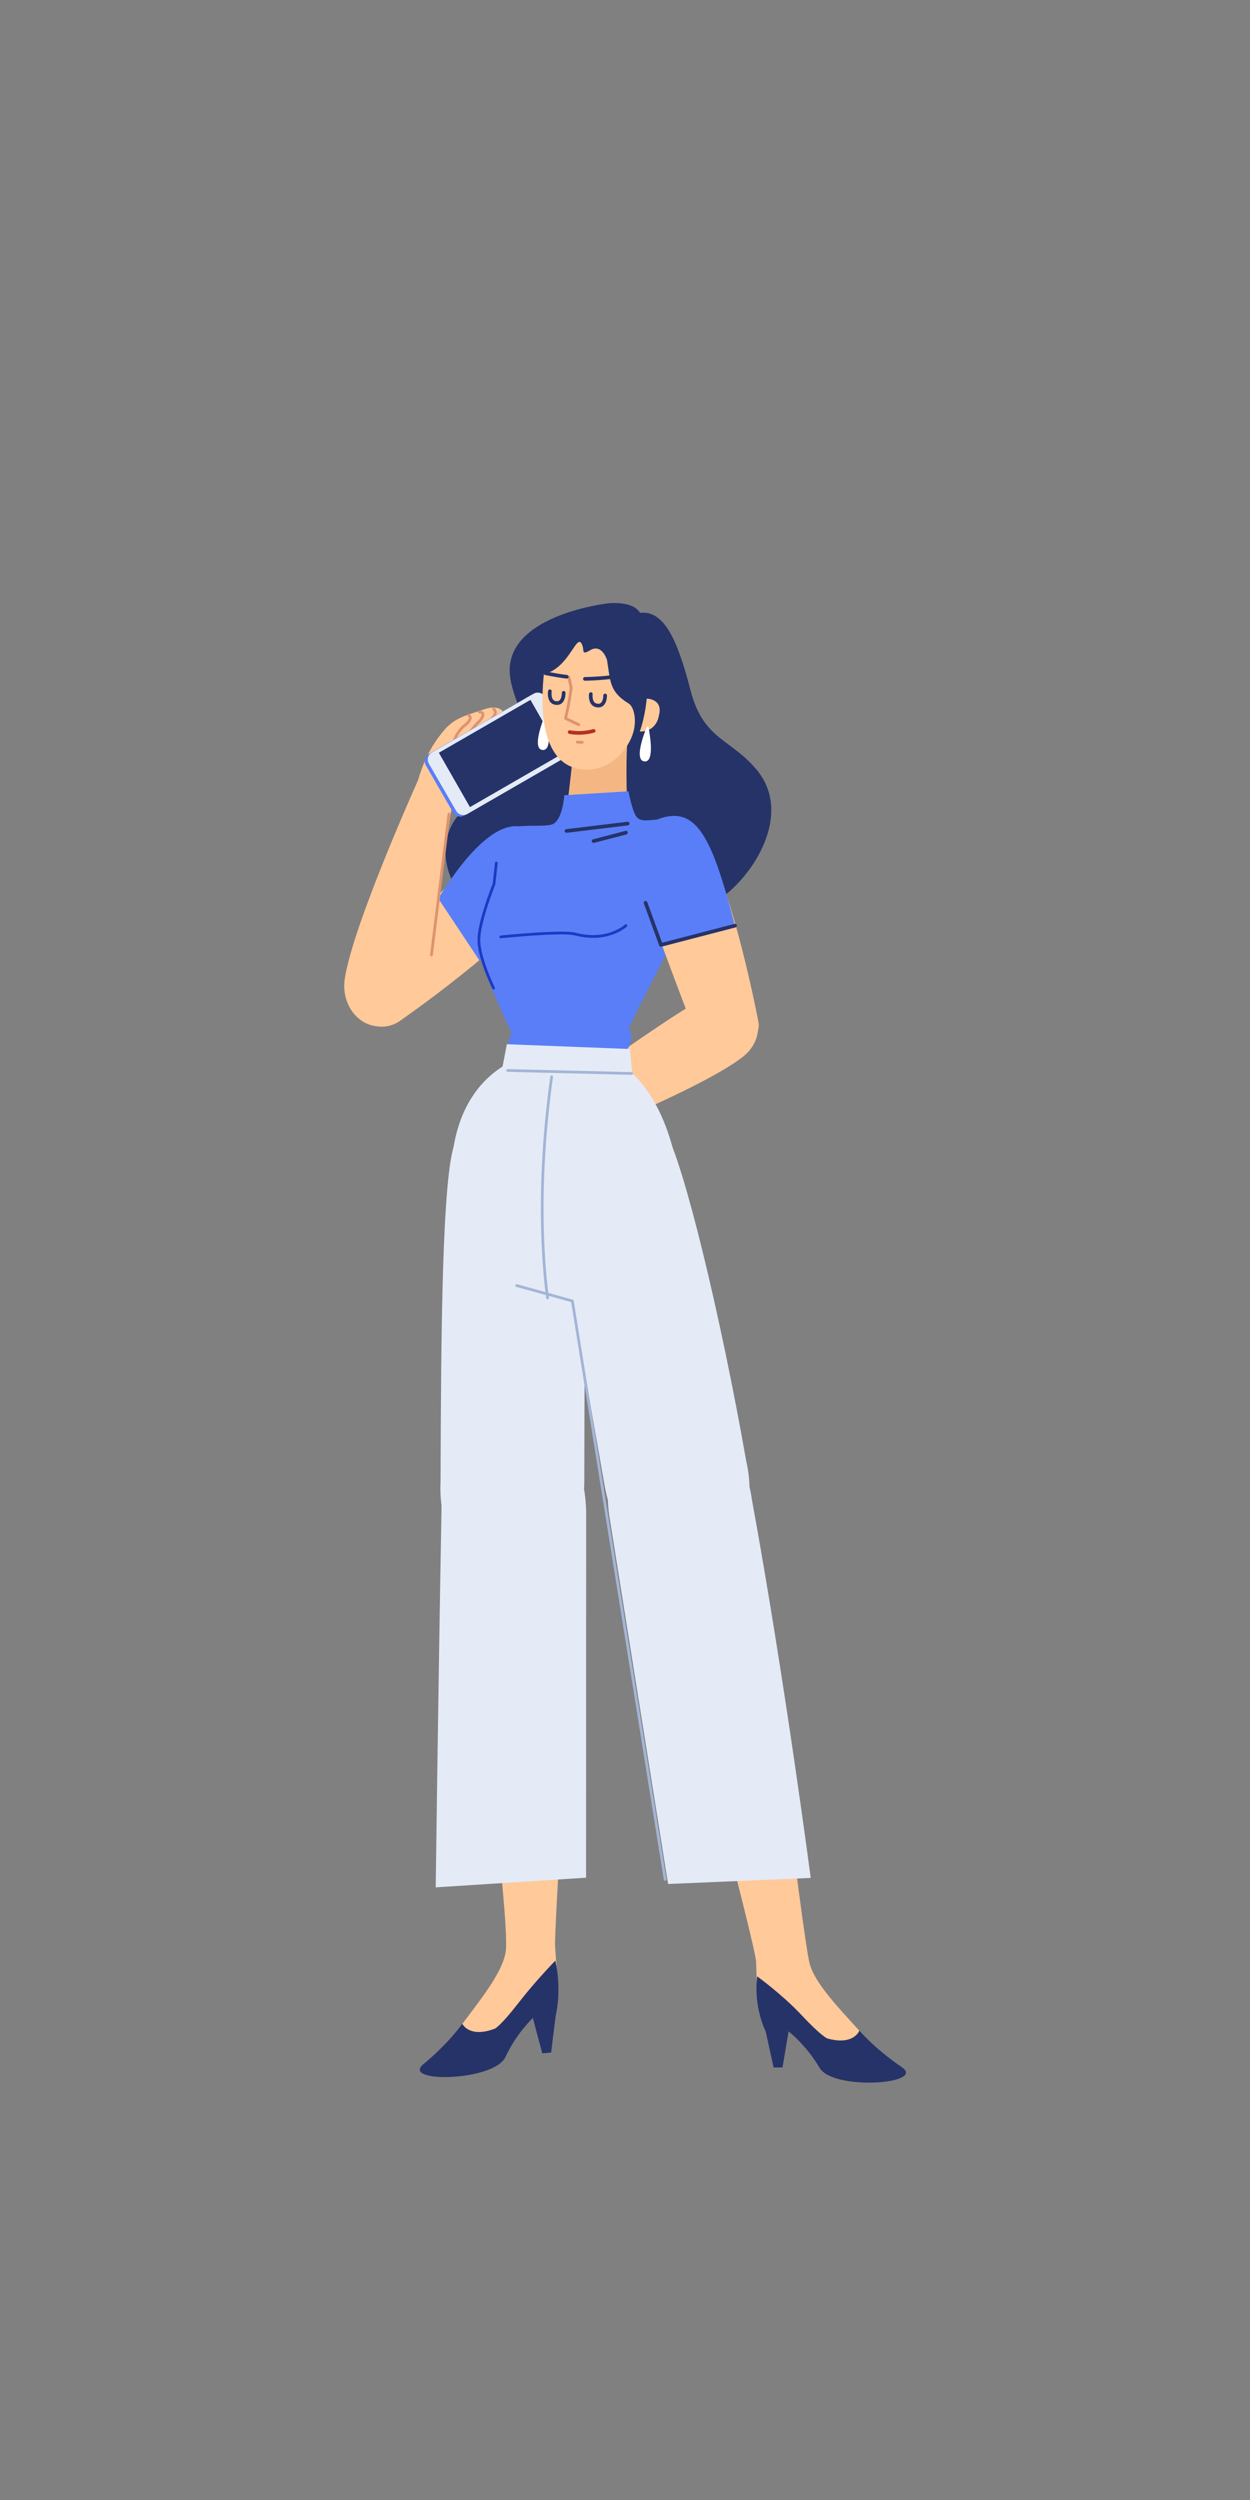 <?xml version="1.0" encoding="UTF-8"?>
<svg width="512px" height="1024px" viewBox="0 0 512 1024" version="1.1" xmlns="http://www.w3.org/2000/svg" xmlns:xlink="http://www.w3.org/1999/xlink">
    <rect x="0" y="0" width="512" height="1024" fill="#808080" stroke="none"/>
    <!-- Generator: Sketch 61.2 (89653) - https://sketch.com -->
    <title>2.人物组件/4.商务拓展/站立/打电话</title>
    <desc>Created with Sketch.</desc>
    <g id="2.人物组件/4.商务拓展/站立/打电话" stroke="none" stroke-width="1" fill="none" fill-rule="evenodd">
        <path d="M213.221,459.952 C213.221,459.952 275.787,414.985 285.044,410.817 C307.997,400.477 318.05,422.215 304.1,433.017 C285.54,447.39 220.127,472.807 220.127,472.807 L213.221,459.952 Z" id="Fill-1" fill="#FFC999"></path>
        <path d="M186.543,320.84 C186.543,320.84 175.495,393.908 172.218,403.517 C162.402,432.309 138.306,419.352 141.247,400.701 C144.903,377.514 172.605,316.515 172.605,316.515 L186.543,320.84 Z" id="Fill-3" fill="#FFC999"></path>
        <path d="M178.366,327.707 C178.366,327.707 182.872,327.905 188.065,324.521 C193.215,321.164 205.44,309.183 206.004,308.33 C207.924,305.417 204.559,303.636 197.194,310.215 C198.313,303.075 200.868,298.422 204.789,295.53 C208.708,292.64 205.185,288.144 198.613,290.448 C192.04,292.751 186.606,293.661 182.131,298.836 C175.723,306.246 172.858,313.794 171.174,319.841 C169.318,326.501 171.802,326.742 178.366,327.707" id="Fill-5" fill="#FFC999"></path>
        <path d="M196.919,309.709 C197.198,309.558 197.548,309.662 197.699,309.941 C197.835,310.192 197.765,310.5 197.546,310.67 L197.468,310.721 L193.479,312.884 C193.411,312.921 193.336,312.943 193.259,312.951 L192.742,313.01 L192.08,313.099 C191.848,313.132 191.606,313.169 191.355,313.21 C189.92,313.445 188.486,313.757 187.153,314.158 C183.886,315.138 181.795,316.475 181.411,318.094 C181.337,318.403 181.027,318.594 180.718,318.521 C180.409,318.448 180.218,318.138 180.291,317.828 C180.803,315.67 183.187,314.147 186.822,313.056 C188.208,312.639 189.689,312.317 191.169,312.075 L191.916,311.96 C192.155,311.925 192.384,311.895 192.6,311.868 L193.031,311.817 L196.919,309.709 Z" id="Stroke-7" fill="#DD936F" fill-rule="nonzero"></path>
        <path d="M191.46,292.684 C191.617,292.408 191.969,292.312 192.245,292.469 C193.118,292.965 193.375,293.773 193.096,294.665 C192.953,295.122 192.68,295.583 192.315,296.046 C192.134,296.275 191.942,296.49 191.749,296.687 C191.632,296.806 191.539,296.893 191.414,296.996 L191.273,297.094 C191.109,297.212 190.877,297.393 190.595,297.637 C189.961,298.186 189.326,298.843 188.734,299.606 C187.457,301.253 186.558,303.157 186.201,305.317 C186.149,305.631 185.853,305.843 185.54,305.791 C185.226,305.74 185.014,305.443 185.066,305.13 C185.456,302.769 186.436,300.691 187.825,298.901 C188.466,298.074 189.153,297.363 189.842,296.767 L190.106,296.545 C190.395,296.306 190.617,296.145 190.716,296.086 L190.859,295.95 C190.88,295.928 190.904,295.905 190.928,295.88 C191.093,295.712 191.259,295.527 191.412,295.333 C191.698,294.971 191.904,294.623 191.998,294.322 C192.113,293.955 192.06,293.725 191.77,293.527 L191.676,293.469 C191.4,293.312 191.303,292.961 191.46,292.684 Z" id="Stroke-9" fill="#DD936F" fill-rule="nonzero"></path>
        <path d="M191.221,304.521 C191.178,304.794 190.943,305.005 190.657,305.007 C190.371,305.01 190.132,304.803 190.085,304.529 L190.077,304.435 C190.075,303.906 190.272,302.992 190.846,301.74 C191.771,299.723 193.425,297.452 195.967,294.989 L196.103,294.836 L196.169,294.759 C196.326,294.572 196.483,294.369 196.629,294.158 C196.845,293.846 197.015,293.545 197.122,293.274 C197.407,292.553 197.264,292.276 196.271,292.183 C195.955,292.153 195.723,291.872 195.752,291.556 C195.782,291.24 196.063,291.007 196.379,291.037 C198.178,291.207 198.745,292.299 198.192,293.697 C198.048,294.06 197.837,294.433 197.576,294.812 C197.408,295.055 197.229,295.286 197.049,295.499 L196.903,295.669 C196.859,295.718 196.82,295.76 196.786,295.797 C194.325,298.183 192.754,300.337 191.891,302.219 C191.595,302.866 191.407,303.43 191.304,303.907 C191.255,304.134 191.234,304.294 191.229,304.384 L191.227,304.429 L191.221,304.521 Z" id="Stroke-11" fill="#DD936F" fill-rule="nonzero"></path>
        <path d="M201.771,290.045 C201.979,289.805 202.342,289.779 202.582,289.988 C203.793,291.04 203.766,292.254 202.76,293.688 L202.624,293.87 C201.852,294.85 199.311,297.563 199.195,297.695 C198.882,298.055 198.593,298.402 198.321,298.748 C197.065,300.347 196.146,301.901 195.511,303.347 C195.29,303.849 195.121,304.301 194.996,304.693 L194.924,304.933 C194.895,305.034 194.876,305.108 194.867,305.152 C194.8,305.462 194.494,305.66 194.183,305.593 C193.873,305.526 193.675,305.22 193.742,304.909 L193.783,304.741 C193.811,304.637 193.849,304.505 193.899,304.346 C194.036,303.915 194.22,303.425 194.457,302.884 C195.131,301.352 196.099,299.714 197.416,298.037 C197.606,297.796 197.803,297.554 198.01,297.31 L198.401,296.859 C198.884,296.332 201.373,293.663 201.818,293.028 C202.518,292.029 202.531,291.467 201.828,290.856 C201.588,290.648 201.562,290.284 201.771,290.045 Z" id="Stroke-13" fill="#DD936F" fill-rule="nonzero"></path>
        <path d="M248.61,247.198 C248.61,247.198 210.162,251.559 208.797,273.39 C208.096,284.617 218.428,297.381 212.949,300.538 C191.533,312.883 211.795,321.831 195.997,328.147 C173.73,337.048 181.314,372.381 202.087,371.634 C223.603,370.86 220.842,400.978 258.174,394.186 C279.214,390.358 274.753,377.655 289.884,371.056 C305.016,364.459 326.799,334.804 309.609,314.929 C298.935,302.359 288.085,302.982 282.831,282.708 C277.578,262.432 272.163,249.894 262.195,251.028 C258.858,245.685 248.61,247.198 248.61,247.198" id="Fill-15" fill="#253368"></path>
        <path d="M185.594,332.807 L174.407,313.431 C173.481,311.828 174.03,309.776 175.635,308.85 L217.332,284.777 C218.936,283.85 220.986,284.4 221.913,286.004 L233.1,305.379 C234.026,306.983 233.477,309.035 231.872,309.96 L190.175,334.034 C188.571,334.961 186.519,334.41 185.594,332.807" id="Fill-17" fill="#597EF7"></path>
        <path d="M186.861,332.173 L175.674,312.798 C174.748,311.194 175.297,309.142 176.901,308.217 L218.599,284.143 C220.203,283.216 222.253,283.767 223.18,285.37 L234.366,304.746 C235.293,306.351 234.742,308.401 233.139,309.327 L191.442,333.4 C189.837,334.327 187.786,333.777 186.861,332.173" id="Fill-19" fill="#E4EBF7"></path>
        <polygon id="Fill-21" fill="#253368" points="192.491 330.593 179.753 308.33 217.268 286.67 230.006 308.933"></polygon>
        <path d="M276.243,672.067 C276.181,671.686 309.436,796.615 309.691,803.485 C310.386,822.233 309.826,824.884 320.013,829.496 C322.621,830.677 326.439,829.099 330.664,833.519 C342.232,845.615 358.731,852.103 360.522,844.847 C361.603,838.072 334.623,817.585 331.503,803.777 C328.263,789.434 313.51,661.66 309.838,649.336 C303.273,627.298 265.261,592.666 276.243,672.067" id="Fill-23" fill="#FFC999"></path>
        <path d="M313.646,832.141 C313.646,832.141 308.522,822.075 310.164,809.532 C310.164,809.532 320.384,816.94 328.049,825.12 C336.9,834.565 338.982,834.988 338.982,834.988 C349.806,837.939 352.005,831.726 352.005,831.726 C352.005,831.726 358.104,839.029 369.393,846.732 C379.502,853.627 341.267,856.447 335.688,846.961 C330.11,837.477 323.004,832.069 323.004,832.069 L320.519,846.828 L316.868,846.853 L313.646,832.141 Z" id="Fill-25" fill="#253368"></path>
        <path d="M233.701,684.363 C233.727,683.977 226.984,790.155 227.368,797.019 C228.417,815.751 230.715,818.2 220.999,823.737 C218.512,825.156 214.564,823.938 210.766,828.732 C200.373,841.849 184.546,849.84 182.091,842.782 C180.385,836.137 205.347,813.234 207.171,799.197 C209.067,784.614 192.541,666.666 196.404,654.4 C202.077,636.385 225.789,605.805 233.701,684.363" id="Fill-27" fill="#FFC999"></path>
        <path d="M227.584,825.779 C227.584,825.779 230.257,815.42 227.458,803.083 C227.458,803.083 219.465,811.268 212.592,820.124 C204.655,830.351 202.621,830.966 202.621,830.966 C192.118,834.908 189.352,828.926 189.352,828.926 C189.352,828.926 183.957,836.765 173.431,845.48 C164.007,853.285 202.338,852.545 207.012,842.582 C211.687,832.619 218.259,826.576 218.259,826.576 L222.105,841.04 L225.742,840.727 L227.584,825.779 Z" id="Fill-29" fill="#253368"></path>
        <path d="M240.086,620.391 L240.051,769.104 L178.466,773.06 C178.466,773.06 179.481,693.782 180.831,618.722 C180.831,618.722 179.399,581.202 210.369,581.04 C241.341,580.878 240.086,620.391 240.086,620.391" id="Fill-31" fill="#E4EBF7"></path>
        <path d="M180.46,606.582 C180.64,546.068 181.093,481.613 186.296,468.275 C186.296,468.275 196.691,461.27 217.247,473.474 C241.216,487.704 239.567,509.295 239.567,509.295 L239.32,607.313 C239.018,615.321 238.75,640.178 207.866,640.883 C177.466,641.577 180.457,607.901 180.46,606.582" id="Fill-33" fill="#E4EBF7"></path>
        <path d="M223.913,293.361 C223.83,292.935 223.245,292.881 223.085,293.285 C221.67,296.847 218.222,306.486 222.038,307.158 C226.343,307.916 224.663,297.249 223.913,293.361" id="Fill-35" fill="#FFFFFF"></path>
        <path d="M256.809,327.834 C256.263,310.341 256.993,303.542 256.993,303.542 L234.834,308.445 L232.731,326.865 C231.958,333.647 236.95,339.722 243.753,340.275 C250.947,340.862 257.034,335.048 256.809,327.834" id="Fill-37" fill="#F4B784"></path>
        <path d="M248.645,270.398 C248.645,270.398 246.614,263.426 241.713,266.345 C238.209,268.433 239.246,266.574 238.641,264.689 C236.394,257.691 233.795,273.488 222.764,276.143 C221.918,284.633 219.689,312.617 237.983,315.111 C245.099,316.082 254.081,312.335 258.564,302.264 C261.273,296.178 259.899,289.616 257.492,288.152 C249.561,283.332 250.05,279.039 248.645,270.398" id="Fill-39" fill="#FFC999"></path>
        <path d="M232.878,276.747 C233.157,276.688 233.433,276.844 233.533,277.102 L233.559,277.192 L234.5,281.648 L234.509,281.824 L234.464,282.228 L234.404,282.71 C234.325,283.326 234.225,284.03 234.102,284.818 L234.039,285.219 C233.67,287.517 233.182,290.075 232.556,292.856 L232.308,293.939 L233.815,294.65 L237.293,296.325 C237.578,296.464 237.697,296.809 237.557,297.094 C237.418,297.38 237.073,297.498 236.788,297.359 L235.498,296.733 L234.04,296.032 L232.39,295.249 L231.399,294.785 C231.152,294.67 231.019,294.397 231.082,294.131 C231.813,291.035 232.378,288.197 232.8,285.664 L232.903,285.037 C233.01,284.366 233.102,283.752 233.178,283.199 L233.321,282.096 L233.355,281.796 L232.434,277.429 C232.375,277.149 232.53,276.874 232.788,276.774 L232.878,276.747 Z" id="Stroke-41" fill="#DD936F" fill-rule="nonzero"></path>
        <path d="M225.358,282.394 C225.766,282.461 226.043,282.847 225.975,283.256 L225.945,283.505 C225.885,284.119 225.898,284.79 226.03,285.401 C226.294,286.622 226.93,287.258 228.2,287.233 C229.038,287.218 229.561,286.677 229.872,285.658 C230.046,285.088 230.117,284.489 230.126,284.007 L230.126,283.795 C230.112,283.381 230.436,283.034 230.85,283.02 C231.23,283.007 231.553,283.279 231.615,283.643 L231.625,283.753 L231.626,284.034 C231.615,284.643 231.528,285.37 231.306,286.096 C230.825,287.671 229.828,288.703 228.229,288.733 C226.16,288.772 224.967,287.581 224.564,285.717 C224.394,284.931 224.379,284.115 224.452,283.36 C224.468,283.202 224.484,283.083 224.495,283.012 C224.557,282.637 224.887,282.373 225.256,282.384 L225.358,282.394 Z" id="Stroke-43" fill="#253368" fill-rule="nonzero"></path>
        <path d="M242.103,283.548 C242.48,283.598 242.753,283.919 242.754,284.289 L242.732,284.558 C242.685,285.161 242.716,285.841 242.877,286.465 C243.184,287.658 243.855,288.288 245.14,288.263 C245.985,288.247 246.515,287.712 246.837,286.707 C247.021,286.135 247.097,285.538 247.109,285.071 L247.11,284.879 C247.101,284.461 247.429,284.118 247.843,284.108 C248.222,284.099 248.543,284.374 248.601,284.739 L248.61,284.861 C248.618,285.496 248.534,286.329 248.266,287.165 C247.768,288.717 246.762,289.733 245.168,289.763 C243.116,289.802 241.892,288.652 241.425,286.84 C241.216,286.031 241.178,285.196 241.236,284.444 L241.261,284.192 C241.311,283.815 241.632,283.542 242.002,283.541 L242.103,283.548 Z" id="Stroke-45" fill="#253368" fill-rule="nonzero"></path>
        <path d="M242.989,298.643 C243.388,298.534 243.801,298.769 243.91,299.169 C244.019,299.568 243.784,299.981 243.384,300.09 C240.034,301.007 236.89,301.122 234.23,300.768 C233.723,300.701 233.359,300.632 233.156,300.584 C232.753,300.488 232.504,300.083 232.6,299.68 C232.697,299.277 233.101,299.029 233.504,299.125 L233.65,299.156 C233.824,299.191 234.086,299.236 234.427,299.281 C236.902,299.61 239.849,299.502 242.989,298.643 Z" id="Stroke-47" fill="#B53026" fill-rule="nonzero"></path>
        <path d="M223.605,275.035 L224.953,275.295 C225.991,275.49 227.08,275.685 228.166,275.866 L229.407,276.068 L230.005,276.161 C230.806,276.282 231.551,276.385 232.228,276.468 C232.639,276.518 232.932,276.892 232.882,277.303 C232.832,277.714 232.458,278.007 232.047,277.957 C231.354,277.872 230.595,277.767 229.78,277.644 L228.553,277.45 C228.344,277.416 228.132,277.382 227.919,277.346 C227.096,277.208 226.273,277.063 225.471,276.916 L223.909,276.623 L223.311,276.506 C222.905,276.425 222.642,276.03 222.723,275.624 C222.797,275.252 223.136,274.999 223.504,275.022 L223.605,275.035 Z" id="Stroke-49" fill="#253368" fill-rule="nonzero"></path>
        <path d="M250.591,276.556 C251.002,276.505 251.377,276.796 251.428,277.207 C251.479,277.618 251.187,277.993 250.776,278.044 C248.125,278.373 245.461,278.588 242.912,278.71 L242.047,278.748 C241.767,278.759 241.497,278.769 241.237,278.777 L239.87,278.809 C239.748,278.811 239.652,278.812 239.581,278.812 C239.167,278.813 238.83,278.478 238.829,278.064 C238.828,277.65 239.163,277.313 239.577,277.312 L240.451,277.298 L241.582,277.265 C241.98,277.25 242.401,277.233 242.84,277.212 C245.353,277.091 247.981,276.88 250.591,276.556 Z" id="Stroke-51" fill="#253368" fill-rule="nonzero"></path>
        <path d="M236.512,303.398 L238.515,303.493 C238.832,303.508 239.077,303.777 239.062,304.094 C239.049,304.38 238.829,304.607 238.554,304.639 L238.46,304.642 L236.458,304.547 C236.14,304.532 235.895,304.263 235.91,303.946 C235.924,303.66 236.143,303.433 236.418,303.401 L236.512,303.398 Z" id="Stroke-53" fill="#DD936F" fill-rule="nonzero"></path>
        <path d="M269.857,293.249 C271.827,286.152 264.894,286.17 264.894,286.17 C264.894,286.17 264.322,293.325 262.054,299.619 C268.989,299.829 269.857,293.249 269.857,293.249" id="Fill-55" fill="#FFC999"></path>
        <path d="M265.651,298.05 C265.568,297.624 264.983,297.57 264.823,297.974 C263.408,301.538 259.96,311.175 263.776,311.847 C268.081,312.605 266.401,301.94 265.651,298.05" id="Fill-57" fill="#FFFFFF"></path>
        <path d="M148.397,398.298 C148.397,398.298 186.124,359.388 193.856,352.809 C212.53,336.921 225.347,343.92 225.866,357.897 C226.492,374.748 164.069,417.969 164.069,417.969 C164.069,417.969 156.172,424.415 147.736,416.868 C137.765,407.949 148.397,398.298 148.397,398.298" id="Fill-59" fill="#FFC999"></path>
        <path d="M179.539,368.04 C182.355,363.535 204.271,326.779 219.52,342.136 C231.16,353.859 224.616,370.185 196.396,393.426 L179.539,368.04 Z" id="Fill-61" fill="#597EF7"></path>
        <path d="M254.883,431.857 C243.072,434.737 213.342,432.798 209.834,431.295 C206.325,429.79 209.552,423.129 209.552,423.129 C209.552,423.129 196.523,395.848 196.022,388.329 C195.521,380.811 202.224,363.81 202.224,363.81 C202.224,363.81 203.165,347.02 204.317,342.7 C206.111,335.971 222.725,339.48 226.61,337.474 C230.495,335.469 231.144,325.734 231.144,325.734 L257.4,324.109 C257.4,324.109 258.861,331.555 260.409,334.134 C263.415,339.147 272.181,331.81 279.719,339.037 C296.067,354.711 267.758,398.559 257.547,421.206 C257.547,421.206 261.131,426.712 254.883,431.857" id="Fill-63" fill="#597EF7"></path>
        <path d="M257.011,336.594 C257.423,336.545 257.796,336.838 257.846,337.249 C257.891,337.626 257.649,337.971 257.291,338.065 L257.191,338.084 L232.128,341.109 C231.716,341.159 231.343,340.866 231.293,340.454 C231.248,340.077 231.49,339.732 231.848,339.639 L231.948,339.62 L257.011,336.594 Z" id="Stroke-65" fill="#253368" fill-rule="nonzero"></path>
        <path d="M256.2,340.326 C256.601,340.221 257.01,340.462 257.115,340.862 C257.211,341.23 257.017,341.605 256.675,341.745 L256.579,341.777 L243.328,345.235 C242.927,345.339 242.517,345.099 242.412,344.699 C242.317,344.331 242.51,343.956 242.852,343.816 L242.949,343.783 L256.2,340.326 Z" id="Stroke-67" fill="#253368" fill-rule="nonzero"></path>
        <path d="M255.995,378.73 C256.223,378.519 256.579,378.534 256.789,378.762 C257,378.99 256.986,379.346 256.758,379.557 C256.591,379.711 256.276,379.968 255.816,380.294 C255.06,380.83 254.166,381.364 253.136,381.862 C248.429,384.14 242.689,384.904 236.02,383.278 L235.492,383.145 C233.431,382.607 228.225,382.612 220.927,383.038 C219.088,383.146 217.162,383.277 215.179,383.428 L213.983,383.521 C212.422,383.645 210.893,383.775 209.425,383.907 L206.525,384.177 L205.156,384.312 C204.847,384.344 204.571,384.12 204.539,383.811 C204.507,383.502 204.732,383.225 205.041,383.193 L207.182,382.984 L207.591,382.945 C209.291,382.786 211.098,382.627 212.959,382.475 L213.894,382.4 C215.904,382.241 217.864,382.1 219.744,381.983 L221.862,381.859 C228.61,381.491 233.418,381.502 235.62,382.018 L235.776,382.057 C242.4,383.784 248.047,383.075 252.646,380.85 C253.618,380.38 254.459,379.877 255.166,379.376 L255.453,379.167 C255.714,378.972 255.895,378.822 255.995,378.73 Z" id="Stroke-69" fill="#1D39C4" fill-rule="nonzero"></path>
        <path d="M203.263,352.945 L203.354,352.948 C203.632,352.979 203.84,353.207 203.854,353.477 L203.852,353.569 L202.908,362.158 L202.871,362.307 L202.607,362.976 L202.202,364.031 C202.107,364.282 202.008,364.544 201.907,364.816 C201.182,366.76 200.458,368.822 199.782,370.911 C199.238,372.59 198.749,374.218 198.328,375.767 C197.244,379.752 196.662,383.023 196.709,385.308 C196.747,387.156 197.15,389.41 197.862,391.974 C198.347,393.721 198.964,395.571 199.681,397.478 C200.336,399.218 201.037,400.91 201.739,402.486 L202.16,403.418 L202.645,404.45 C202.655,404.471 202.664,404.489 202.671,404.504 C202.808,404.783 202.693,405.12 202.414,405.257 C202.135,405.394 201.798,405.278 201.661,404.999 L201.398,404.448 C201.191,404.006 200.96,403.502 200.711,402.943 C200.001,401.348 199.291,399.636 198.628,397.874 C197.9,395.937 197.273,394.057 196.778,392.275 C196.043,389.628 195.624,387.288 195.584,385.331 C195.535,382.912 196.133,379.552 197.242,375.472 C197.668,373.904 198.163,372.26 198.711,370.564 C199.393,368.459 200.123,366.382 200.852,364.423 L201.15,363.631 L201.797,361.961 L202.733,353.446 C202.761,353.199 202.944,353.007 203.174,352.957 L203.263,352.945 Z" id="Stroke-71" fill="#1D39C4" fill-rule="nonzero"></path>
        <path d="M207.142,504.853 L185.03,482.212 C185.03,482.212 182.495,449.269 208.568,435.265 L257.804,438.624 C257.804,438.624 276.022,451.974 278.75,490.317 L231.593,507.591 L207.142,504.853 Z" id="Fill-73" fill="#E4EBF7"></path>
        <polygon id="Fill-75" fill="#E4EBF7" points="258.892 439.315 205.568 438.265 207.611 427.711 258.056 429.679"></polygon>
        <path d="M226.024,440.485 C226.332,440.527 226.547,440.811 226.504,441.119 C222.268,471.618 221.844,498.724 223.691,520.898 L223.778,521.918 C224.016,524.649 224.27,527.04 224.525,529.074 L224.694,530.368 L224.827,531.305 C224.842,531.409 224.854,531.486 224.863,531.538 C224.912,531.845 224.703,532.133 224.396,532.182 C224.09,532.231 223.801,532.023 223.752,531.716 L223.657,531.077 L223.453,529.565 L223.281,528.16 C223.089,526.535 222.899,524.711 222.717,522.695 L222.657,522.016 C220.704,499.575 221.076,472.021 225.39,440.964 C225.428,440.687 225.662,440.486 225.933,440.479 L226.024,440.485 Z" id="Stroke-77" fill="#A3B5D6" fill-rule="nonzero"></path>
        <path d="M207.938,437.904 L258.729,439.137 C259.04,439.145 259.286,439.402 259.278,439.713 C259.271,439.992 259.062,440.219 258.794,440.256 L258.702,440.262 L207.911,439.029 C207.6,439.021 207.354,438.763 207.362,438.453 C207.369,438.173 207.578,437.946 207.847,437.909 L207.938,437.904 Z" id="Stroke-79" fill="#A3B5D6" fill-rule="nonzero"></path>
        <path d="M249.755,622.039 L273.653,771.683 L332.068,769.196 C332.068,769.196 321.437,687.83 307.93,613.982 C307.93,613.982 303.511,575.008 272.923,579.871 C242.336,584.735 249.755,622.039 249.755,622.039" id="Fill-81" fill="#E4EBF7"></path>
        <path d="M305.655,598.465 C295.186,538.861 279.895,475.715 272.499,463.457 C272.499,463.457 264.639,456.56 246.457,472.082 C225.258,490.181 230.554,511.177 230.554,511.177 L247.777,609.193 C249.435,617.033 253.927,641.483 284.481,636.926 C314.556,632.44 305.883,599.762 305.655,598.465" id="Fill-83" fill="#E4EBF7"></path>
        <path d="M211.095,526.407 C211.17,526.138 211.428,525.969 211.697,525.999 L211.787,526.016 L234.593,532.352 C234.775,532.402 234.917,532.54 234.976,532.714 L234.998,532.805 L273.01,769.737 C273.059,770.044 272.85,770.333 272.543,770.382 C272.267,770.426 272.006,770.261 271.921,770.004 L271.899,769.915 L233.944,533.338 L211.486,527.1 C211.217,527.025 211.048,526.766 211.077,526.497 L211.095,526.407 Z" id="Stroke-85" fill="#A3B5D6" fill-rule="nonzero"></path>
        <path d="M285.09,424.21 C285.09,424.21 265.703,373.6 262.995,363.815 C256.455,340.185 268.203,331.512 281.099,336.931 C296.645,343.464 310.779,419.274 310.779,419.274 C310.779,419.274 311.54,428.094 301.14,432.563 C288.849,437.848 285.09,424.21 285.09,424.21" id="Fill-87" fill="#FFC999"></path>
        <path d="M270.828,387.508 C269.227,382.685 249.496,342.773 269.85,335.416 C285.387,329.8 291.715,343.243 300.898,378.629 L270.828,387.508 Z" id="Fill-89" fill="#597EF7"></path>
        <path d="M264.166,369.068 C264.522,368.938 264.914,369.096 265.086,369.422 L265.127,369.516 L271.196,386.145 L300.88,378.42 C301.248,378.325 301.622,378.519 301.763,378.861 L301.795,378.957 C301.891,379.325 301.697,379.7 301.355,379.84 L301.258,379.872 L270.915,387.77 C270.575,387.858 270.224,387.698 270.063,387.396 L270.021,387.301 L263.718,370.03 C263.576,369.641 263.776,369.21 264.166,369.068 Z" id="Stroke-91" fill="#253368" fill-rule="nonzero"></path>
        <path d="M183.975,332.87 C184.259,332.905 184.469,333.142 184.479,333.418 L184.475,333.512 L177.295,391.199 C177.255,391.514 176.968,391.738 176.653,391.699 C176.369,391.663 176.159,391.427 176.149,391.15 L176.153,391.057 L183.333,333.37 C183.369,333.086 183.605,332.877 183.882,332.866 L183.975,332.87 Z" id="Stroke-93" fill="#DD936F" fill-rule="nonzero"></path>
    </g>
</svg>